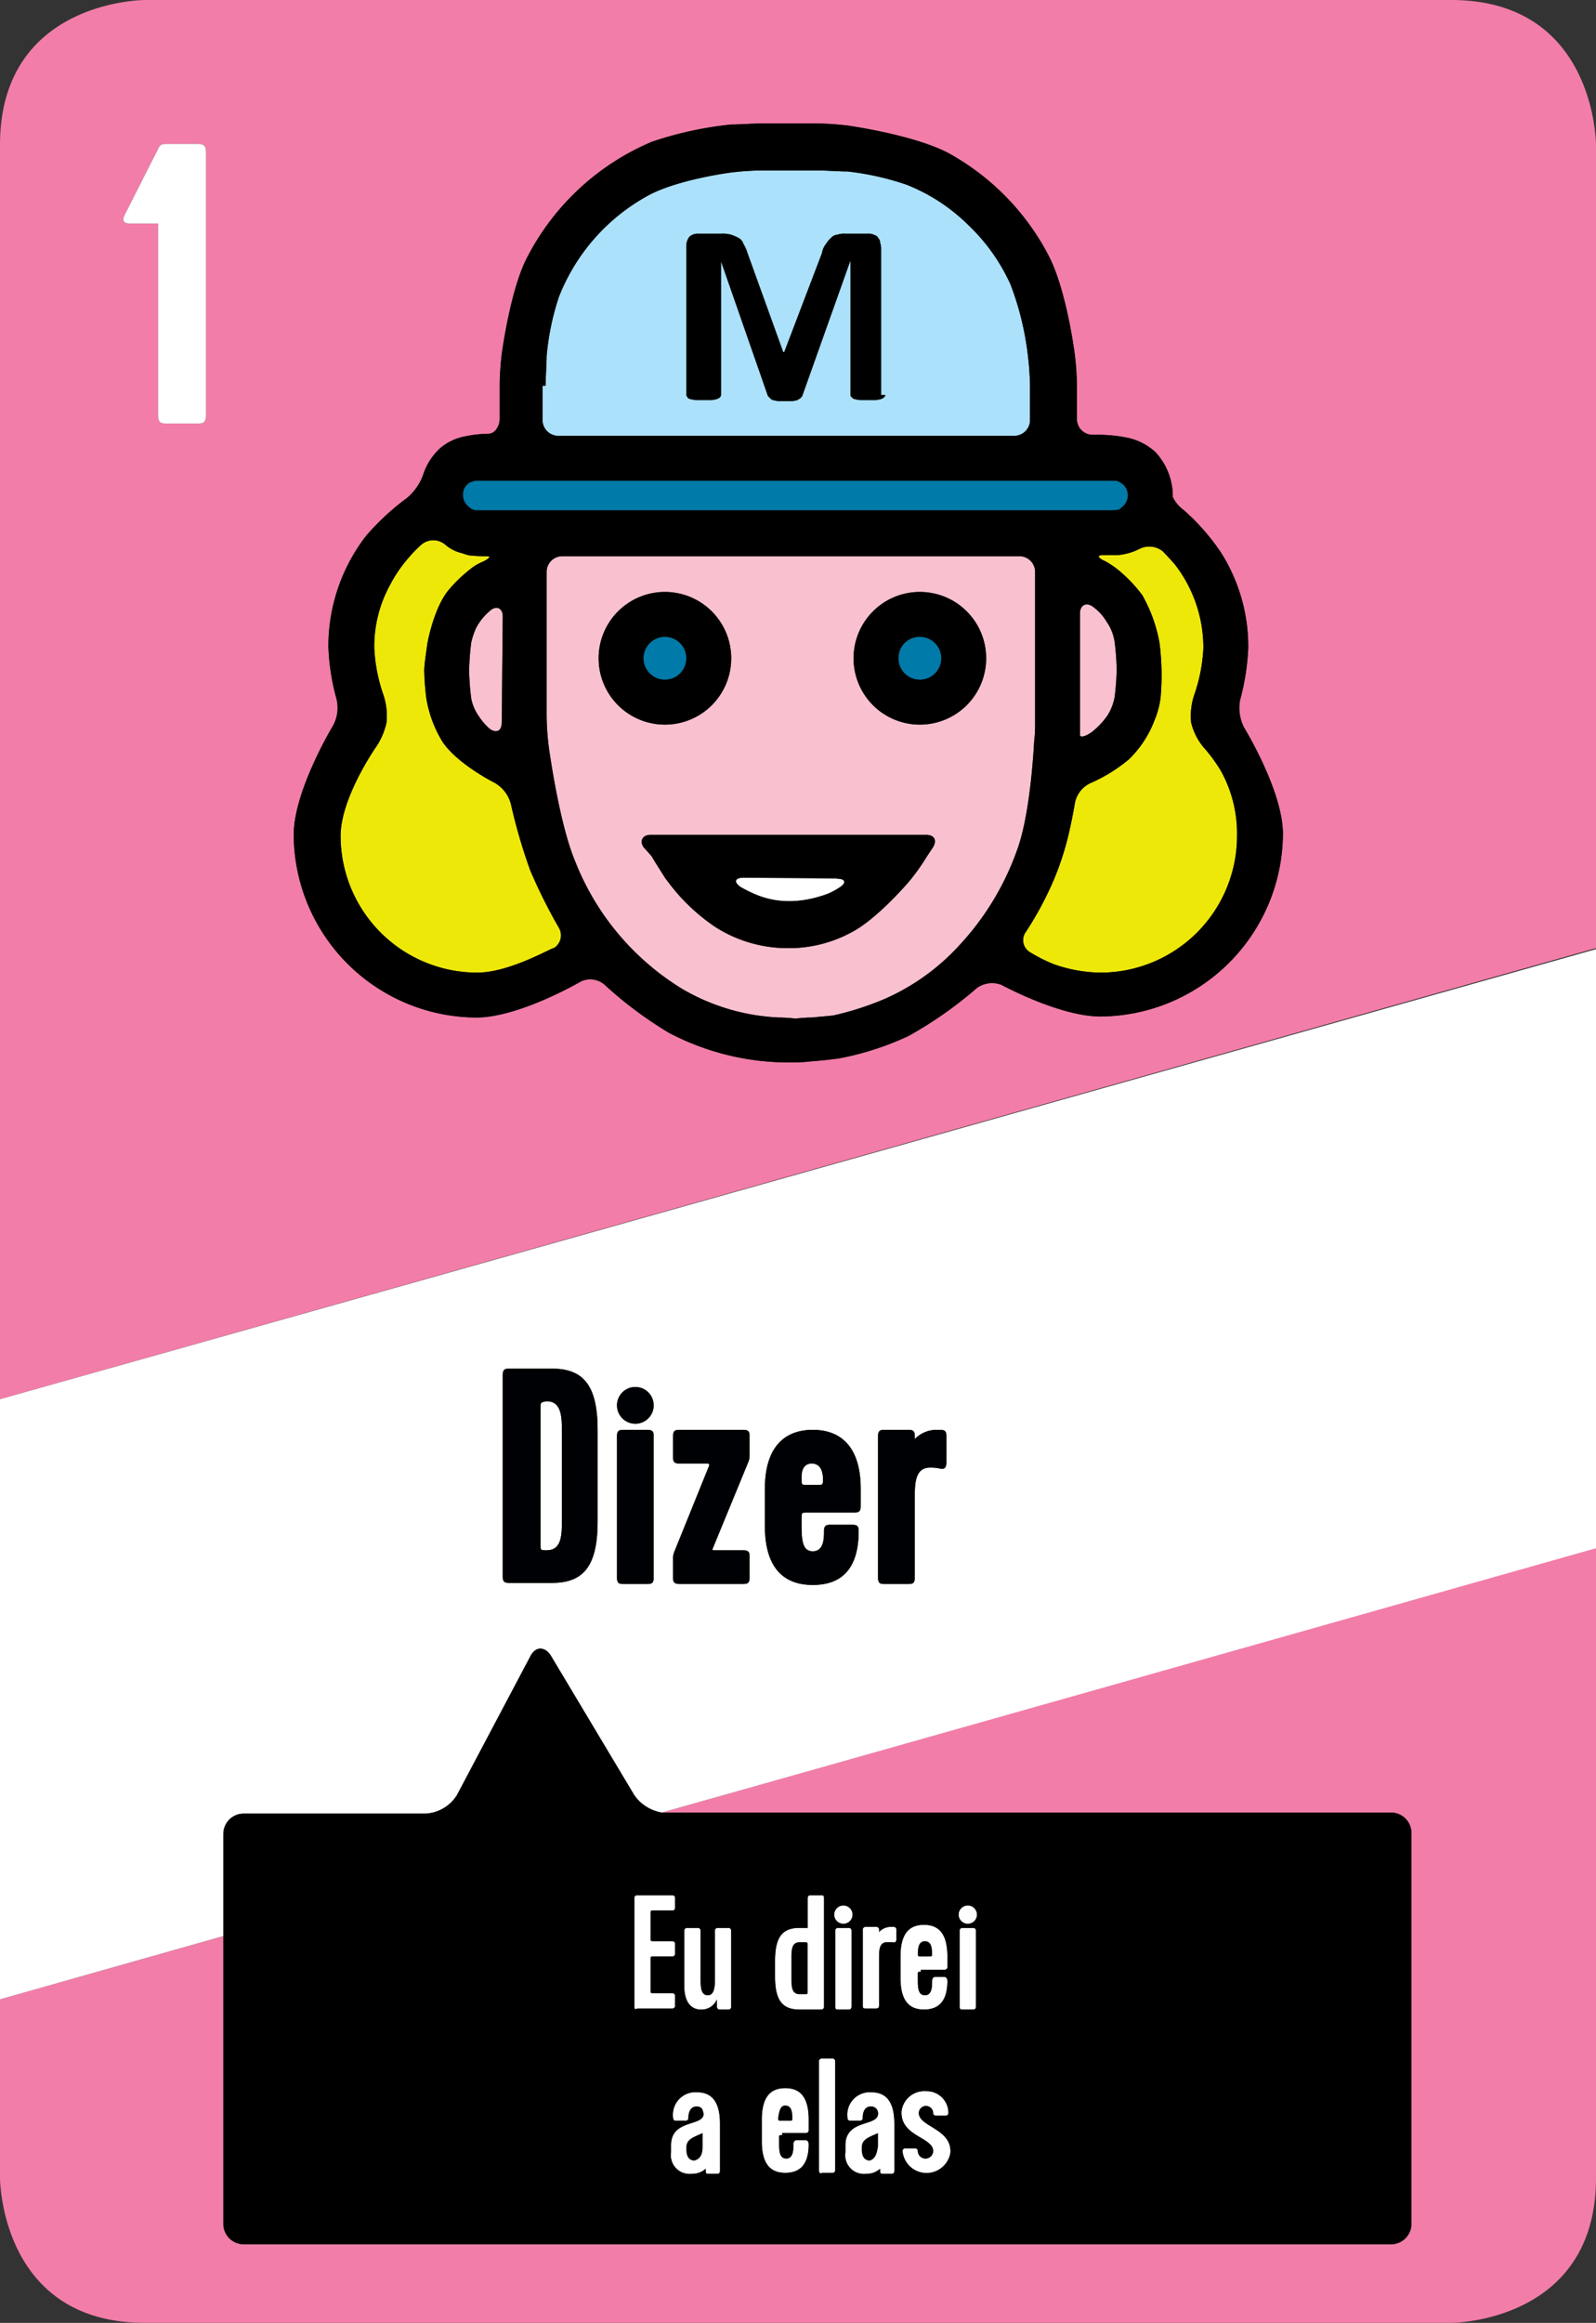 <svg xmlns="http://www.w3.org/2000/svg" viewBox="0 0 156.5 227.6"><rect x="0" y="0" width="156.5" height="227.6" fill="#333333" stroke="none"/><defs><style>.cls-1{fill:#f27da9;}.cls-2{fill:#fff;}.cls-3{fill:#000104;}.cls-4{fill:#f9c1cf;}.cls-5{fill:#007aa8;}.cls-6{fill:#abe1fa;}.cls-7{fill:#eee809;}.cls-8{fill:none;}</style></defs><title>Asset 2</title><g id="Layer_2" data-name="Layer 2"><g id="Layer_1-2" data-name="Layer 1"><path class="cls-1" d="M156.5,14.2S156.5,0,142.3,0H14.2S0,0,0,14.2V137.1L156.5,92.9ZM20.2,40.7c0,.8-.4.8-.8.8H16.3c-.4,0-.8,0-.8-.8V21.9H12.6c-.3,0-.7-.2-.4-.8l3.4-6.7c.1-.2.3-.3.7-.3h3.1c.6,0,.8.2.8.8V40.7Zm87.7,58.9c-4,0-9.7-3.1-9.7-3.1a2.57,2.57,0,0,0-2.4.3,39.46,39.46,0,0,1-6.7,4.7,28.41,28.41,0,0,1-6.8,2.2c-1.4.2-2.8.3-2.8.3a16,16,0,0,1-1.7.1h-.3a25.23,25.23,0,0,1-11.9-2.9,38.5,38.5,0,0,1-6.3-4.7,2.13,2.13,0,0,0-2.4-.3s-6,3.5-10.2,3.5A18,18,0,0,1,28.8,81.8c0-4.3,3.8-10.6,3.8-10.6a3.64,3.64,0,0,0,.4-2.7,22.29,22.29,0,0,1-.8-5.1,17.72,17.72,0,0,1,3.7-10.9,24.22,24.22,0,0,1,4-3.7,5.33,5.33,0,0,0,1.6-2.3,5.93,5.93,0,0,1,1.8-2.7,5.25,5.25,0,0,1,2.1-1,12.07,12.07,0,0,1,2.5-.3c.6,0,1.1-.7,1.1-1.5V37.6a28.25,28.25,0,0,1,.2-2.9s.8-6.1,2.4-9.3A24.45,24.45,0,0,1,63.9,13.9a35.18,35.18,0,0,1,7.8-1.7c.8,0,2.1-.1,2.9-.1h5.6a28.25,28.25,0,0,1,2.9.2s6.5.9,9.9,2.7a24.21,24.21,0,0,1,9.8,10c1.8,3.4,2.6,9.8,2.6,9.8a28.25,28.25,0,0,1,.2,2.9v3.4a1.54,1.54,0,0,0,1.5,1.5h.6a14.28,14.28,0,0,1,2.9.3,5.8,5.8,0,0,1,2.7,1.4,6.35,6.35,0,0,1,1.7,4.2v.2a3.45,3.45,0,0,0,1.1,1.3,21.48,21.48,0,0,1,3.6,4.1,17.17,17.17,0,0,1,2.7,9.4,23.54,23.54,0,0,1-.8,5.1,4.2,4.2,0,0,0,.4,2.7s3.8,6.2,3.8,10.4A18,18,0,0,1,107.9,99.6Z"/><path class="cls-1" d="M64.9,177.6h71.5a2,2,0,0,1,2,2v38.3a2,2,0,0,1-2,2H23.9a2,2,0,0,1-2-2V189.7L0,195.9v17.5s0,14.2,14.2,14.2H142.3s14.2,0,14.2-14.2V151.6Z"/><path class="cls-2" d="M79.2,145.5h.9c.6,0,.6,0,.6-.6,0-.2,0-1.5-1.1-1.5s-1,1.3-1,1.5C78.6,145.5,78.6,145.5,79.2,145.5Z"/><path class="cls-2" d="M53.6,151.9c1.5,0,1.5-1.5,1.5-3.1v-8.4c0-1.5,0-3.1-1.5-3.1-.6.1-.6.1-.6.7v13.3C53,151.9,53,151.9,53.6,151.9Z"/><path class="cls-2" d="M21.9,179.7a2,2,0,0,1,2-2H41.8a3.87,3.87,0,0,0,3-1.8L52,162.3c.5-1,1.4-1,2-.1l8.2,13.7a4.11,4.11,0,0,0,2.7,1.7l91.6-25.9V93L0,137.1v58.8l21.9-6.2Zm64.2-39c0-.5.2-.6.6-.6h2.4c.5,0,.6.2.6.6v.3a3,3,0,0,1,2.2-.9h.3c.5,0,.6.2.6.6v2.6q0,.75-.6.6a4.14,4.14,0,0,0-1-.1c-1.5,0-1.5,1.6-1.5,3.1v7.7c0,.6-.3.6-.6.6H86.7c-.3,0-.6,0-.6-.6ZM75,145.9c0-4.2,2-5.8,4.7-5.8s4.7,1.6,4.7,5.8v1.7c0,.5-.2.6-.6.6H79.2c-.6,0-.6,0-.6.6v.4c0,1.5,0,2.8,1.1,2.8s1.1-1.3,1.1-2c0-.5.2-.6.6-.6h2.2c.5,0,.6.2.6.6,0,3.4-1.4,5.3-4.5,5.3-2.7,0-4.7-1.5-4.7-5.8v-3.6Zm-9-5.2c0-.5.2-.6.6-.6h6.3c.5,0,.6.2.6.6v1.8a1.7,1.7,0,0,1-.1.7l-3.5,8.5c-.1.2,0,.2.2.2h2.8c.5,0,.6.2.6.6v2.1c0,.5-.2.6-.6.6H66.6c-.5,0-.6-.2-.6-.6v-1.8a1.7,1.7,0,0,1,.1-.7l3.4-8.4c.1-.2,0-.3-.1-.3H66.6c-.5,0-.6-.2-.6-.6Zm-3.7-4.8a1.8,1.8,0,1,1,0,3.6,1.8,1.8,0,1,1,0-3.6Zm-1.8,4.8c0-.5.2-.6.6-.6h2.4c.5,0,.6.2.6.6v13.9c0,.6-.3.6-.6.6H61.1c-.3,0-.6,0-.6-.6Zm-11.2-6c0-.5.2-.6.6-.6h4.2c3,0,4.5,1.5,4.5,6v9c0,4.5-1.5,6-4.5,6H49.9c-.5,0-.6-.2-.6-.6Z"/><path class="cls-2" d="M19.4,14.1H16.3c-.4,0-.6.1-.7.3l-3.4,6.7c-.3.6.1.8.4.8h2.9V40.7c0,.8.4.8.8.8h3.1c.4,0,.8,0,.8-.8V14.9C20.2,14.3,20,14.1,19.4,14.1Z"/><path class="cls-3" d="M49.9,155.1h4.2c3,0,4.5-1.5,4.5-6v-9c0-4.5-1.5-6-4.5-6H49.9c-.4,0-.6.1-.6.6v19.8C49.3,154.9,49.4,155.1,49.9,155.1ZM53,138c0-.6,0-.6.6-.7,1.5,0,1.5,1.6,1.5,3.1v8.4c0,1.6,0,3.1-1.5,3.1-.6,0-.6,0-.6-.6Z"/><circle class="cls-3" cx="62.3" cy="137.7" r="1.8"/><path class="cls-3" d="M61.1,155.2h2.4c.3,0,.6,0,.6-.6V140.7c0-.4-.1-.6-.6-.6H61.1c-.4,0-.6.1-.6.6v13.9C60.5,155.2,60.8,155.2,61.1,155.2Z"/><path class="cls-3" d="M66.6,143.4h2.8c.1,0,.2.1.1.3l-3.4,8.4a1.7,1.7,0,0,0-.1.7v1.8c0,.4.1.6.6.6h6.3c.4,0,.6-.1.6-.6v-2.1c0-.4-.1-.6-.6-.6H70.1c-.2,0-.3,0-.2-.2l3.5-8.5a1.7,1.7,0,0,0,.1-.7v-1.8c0-.4-.1-.6-.6-.6H66.6c-.4,0-.6.1-.6.6v2.1C66,143.2,66.1,143.4,66.6,143.4Z"/><path class="cls-3" d="M79.7,155.3c3.1,0,4.5-1.9,4.5-5.3,0-.4-.1-.6-.6-.6H81.4c-.4,0-.6.1-.6.6,0,.7,0,2-1.1,2s-1.1-1.3-1.1-2.8v-.4c0-.6,0-.6.6-.6h4.6c.4,0,.6-.1.6-.6v-1.7c0-4.2-2-5.8-4.7-5.8s-4.7,1.6-4.7,5.8v3.6C75,153.8,77,155.3,79.7,155.3Zm-.1-11.9c1.1,0,1.1,1.3,1.1,1.5,0,.6,0,.6-.6.6h-.9c-.6,0-.6,0-.6-.6C78.6,144.7,78.5,143.4,79.6,143.4Z"/><path class="cls-3" d="M86.7,155.2h2.4c.3,0,.6,0,.6-.6v-7.7c0-1.5,0-3.1,1.5-3.1a4.14,4.14,0,0,1,1,.1q.6.15.6-.6v-2.6c0-.4-.1-.6-.6-.6h-.3a3,3,0,0,0-2.2.9v-.3c0-.4-.1-.6-.6-.6H86.7c-.4,0-.6.1-.6.6v13.9C86.1,155.2,86.4,155.2,86.7,155.2Z"/><path class="cls-4" d="M46.2,68.4a4.37,4.37,0,0,0,.7,1.7A6.12,6.12,0,0,0,48,71.4c.7.5,1.2.2,1.2-.6l.1-10.4c0-.8-.6-1.1-1.2-.6a5.71,5.71,0,0,0-1.4,1.7,6.91,6.91,0,0,0-.5,1.5,26.45,26.45,0,0,0-.2,2.7A26.45,26.45,0,0,0,46.2,68.4Z"/><path class="cls-5" d="M46.7,50H109a2.81,2.81,0,0,0,.8-.1l.2-.2a1.44,1.44,0,0,0-.3-2.5l-.2-.1H46.6l-.3.1a.76.76,0,0,0-.4.2,1.29,1.29,0,0,0-.5,1.1,1.43,1.43,0,0,0,.5,1.1A1.23,1.23,0,0,0,46.7,50Z"/><path class="cls-6" d="M54.7,42.7H99.5a1.54,1.54,0,0,0,1.5-1.5V37.8a28.25,28.25,0,0,0-.2-2.9,28.75,28.75,0,0,0-1.7-7A18.49,18.49,0,0,0,95,22.1a18,18,0,0,0-6.1-4,27.16,27.16,0,0,0-5.8-1.3c-.8,0-2.1-.1-2.9-.1H74.6a28.25,28.25,0,0,0-2.9.2s-5.5.7-8.4,2.4a19.37,19.37,0,0,0-8.5,9.8,25.57,25.57,0,0,0-1.2,5.8c0,.8-.1,2.1-.1,2.9h-.3v3.4A1.54,1.54,0,0,0,54.7,42.7ZM67.3,24.2a1.49,1.49,0,0,1,.3-1,1.22,1.22,0,0,1,.9-.3h2.2a3.08,3.08,0,0,1,1,.1,4.88,4.88,0,0,1,.7.3,1,1,0,0,1,.5.6,3.92,3.92,0,0,1,.4.9l3.5,9.7h.1l3.7-9.7a1.88,1.88,0,0,1,.4-.9,2.65,2.65,0,0,1,.5-.6.86.86,0,0,1,.6-.3,2,2,0,0,1,.8-.1h2.2a1.27,1.27,0,0,1,.6.1c.2.1.3.1.4.3a.76.76,0,0,1,.2.4c0,.1.1.4.1.6V38.7h.4c0,.1,0,.2-.1.2s-.1.1-.3.2a4.33,4.33,0,0,1-.5.1H84.3a4.33,4.33,0,0,1-.5-.1c-.1,0-.2-.1-.3-.2s-.1-.1-.1-.2V25.5L78.7,38.7c0,.1-.1.2-.2.3s-.2.1-.3.2a4.33,4.33,0,0,1-.5.1H76.3a4.33,4.33,0,0,1-.5-.1c-.1,0-.2-.1-.3-.2l-.2-.2L70.7,25.6V38.7c0,.1,0,.2-.1.2s-.1.1-.3.2a4.33,4.33,0,0,1-.5.1H68.2a4.33,4.33,0,0,1-.5-.1c-.1,0-.2-.1-.3-.2s-.1-.1-.1-.2V24.2Z"/><path class="cls-7" d="M52,85.3a54,54,0,0,1-1.9-6.5,3.36,3.36,0,0,0-1.6-2.1s-3.6-1.8-5.1-4a11.89,11.89,0,0,1-1.6-4.3,26.45,26.45,0,0,1-.2-2.7c0-.6.2-1.8.3-2.6,0,0,.6-3.5,2.1-5.3a14.46,14.46,0,0,1,2.2-2.1,4.62,4.62,0,0,1,1-.6c.7-.3,1-.6.6-.6a14.16,14.16,0,0,1-1.9-.1l-.6-.2a3.79,3.79,0,0,1-1.6-.8,1.81,1.81,0,0,0-2.3-.1,10.61,10.61,0,0,0-1.2,1.2,13.67,13.67,0,0,0-2,2.9,12.53,12.53,0,0,0-1.5,6.1,16.28,16.28,0,0,0,.9,4.6,6.43,6.43,0,0,1,.3,2.7,6.85,6.85,0,0,1-1.1,2.5s-3.4,4.9-3.4,8.6A13.4,13.4,0,0,0,46.8,95.3c3.2,0,7.4-2.5,7.5-2.4a1.46,1.46,0,0,0,.5-2A52.45,52.45,0,0,1,52,85.3Z"/><path class="cls-4" d="M99.8,83.1c1.3-3.7,1.6-10.4,1.6-10.4a13.58,13.58,0,0,0,.1-1.5V56a1.54,1.54,0,0,0-1.5-1.5H55.1A1.54,1.54,0,0,0,53.6,56V70.2a28.25,28.25,0,0,0,.2,2.9s1,7.5,2.6,11.3A25.66,25.66,0,0,0,66.9,96.9a20.56,20.56,0,0,0,9.5,2.8c.8,0,1.5.1,1.6.1s.8-.1,1.6-.1l2.1-.2a29.11,29.11,0,0,0,5-1.6A21.75,21.75,0,0,0,94,92.7,26.87,26.87,0,0,0,99.8,83.1ZM90.2,58a6.5,6.5,0,1,1-6.5,6.5A6.49,6.49,0,0,1,90.2,58ZM58.7,64.5A6.5,6.5,0,1,1,65.2,71,6.49,6.49,0,0,1,58.7,64.5ZM91.5,83l-.6.9a20.71,20.71,0,0,1-1.7,2.4s-3.2,3.8-5.8,5.1a12.81,12.81,0,0,1-6.1,1.5,13.15,13.15,0,0,1-7.2-2.1,19.05,19.05,0,0,1-4.6-4.4l-.3-.4c-.3-.5-.9-1.4-1.3-2.1l-.8-.9c-.4-.6-.1-1.2.7-1.2h27C91.6,81.8,91.9,82.3,91.5,83Z"/><path class="cls-4" d="M107.1,71.7a7.72,7.72,0,0,0,1.5-1.6,5.12,5.12,0,0,0,.7-1.8,26.45,26.45,0,0,0,.2-2.7,26.45,26.45,0,0,0-.2-2.7,4.68,4.68,0,0,0-.8-2,4.82,4.82,0,0,0-1.4-1.5c-.6-.4-1.2-.1-1.2.7V72C105.9,72.3,106.4,72.2,107.1,71.7Z"/><path class="cls-7" d="M119.7,75.5a15.79,15.79,0,0,0-1.7-2.3,6,6,0,0,1-1.2-2.4,6.43,6.43,0,0,1,.3-2.7,16.28,16.28,0,0,0,.9-4.6,13.33,13.33,0,0,0-2.8-8.2c-.7-.8-1.2-1.3-1.2-1.3a2.13,2.13,0,0,0-2.3-.2,5.87,5.87,0,0,1-2.2.6h-1.4c-.6,0-.4.3.3.6a9.15,9.15,0,0,1,1.2.8,14.21,14.21,0,0,1,2.4,2.5,14.65,14.65,0,0,1,1.7,4.7,26.45,26.45,0,0,1,.2,2.7,25.28,25.28,0,0,1-.1,2.7,8.58,8.58,0,0,1-.6,2.2,10.48,10.48,0,0,1-2.5,3.8,15.61,15.61,0,0,1-3.7,2.3,2.71,2.71,0,0,0-1.6,2s-.3,1.8-.7,3.4a27.76,27.76,0,0,1-2.1,5.7,32,32,0,0,1-2,3.5,1.37,1.37,0,0,0,.4,2,15.24,15.24,0,0,0,2.4,1.2,14.23,14.23,0,0,0,4.5.8,13.4,13.4,0,0,0,13.4-13.4A12.68,12.68,0,0,0,119.7,75.5Z"/><path class="cls-2" d="M82.1,86.1h0L72.9,86c-.8,0-1,.4-.3.9a14.22,14.22,0,0,0,1.4.7,8.42,8.42,0,0,0,3.5.7,10.47,10.47,0,0,0,3-.5,6.24,6.24,0,0,0,1.9-.9C83,86.5,82.9,86.1,82.1,86.1Z"/><path class="cls-5" d="M67.3,64.5a2.1,2.1,0,1,0-4.2,0,2.1,2.1,0,1,0,4.2,0Z"/><path class="cls-5" d="M90.2,66.6a2.1,2.1,0,1,0-2.1-2.1A2.05,2.05,0,0,0,90.2,66.6Z"/><path d="M121.6,68.6a23.54,23.54,0,0,0,.8-5.1,17.17,17.17,0,0,0-2.7-9.4,21.48,21.48,0,0,0-3.6-4.1,3.45,3.45,0,0,1-1.1-1.3v-.2a6.35,6.35,0,0,0-1.7-4.2,5.8,5.8,0,0,0-2.7-1.4,14.28,14.28,0,0,0-2.9-.3h-.6a1.54,1.54,0,0,1-1.5-1.5V37.7a28.25,28.25,0,0,0-.2-2.9s-.8-6.4-2.6-9.8A24.21,24.21,0,0,0,93,15c-3.4-1.8-9.9-2.7-9.9-2.7a28.25,28.25,0,0,0-2.9-.2H74.6c-.8,0-2.1.1-2.9.1a35.18,35.18,0,0,0-7.8,1.7A24.45,24.45,0,0,0,51.6,25.4c-1.6,3.2-2.4,9.3-2.4,9.3a28.25,28.25,0,0,0-.2,2.9V41c0,.8-.5,1.5-1.1,1.5a12.07,12.07,0,0,0-2.5.3,5.25,5.25,0,0,0-2.1,1,5.93,5.93,0,0,0-1.8,2.7,5.33,5.33,0,0,1-1.6,2.3,24.22,24.22,0,0,0-4,3.7,17.72,17.72,0,0,0-3.7,10.9,22.29,22.29,0,0,0,.8,5.1,3.64,3.64,0,0,1-.4,2.7s-3.8,6.3-3.8,10.6A18,18,0,0,0,46.7,99.7c4.2,0,10.2-3.5,10.2-3.5a2.13,2.13,0,0,1,2.4.3,38.5,38.5,0,0,0,6.3,4.7,25.23,25.23,0,0,0,11.9,2.9h.3a16,16,0,0,0,1.7-.1s1.4-.1,2.8-.3a28.41,28.41,0,0,0,6.8-2.2,39.46,39.46,0,0,0,6.7-4.7,2.57,2.57,0,0,1,2.4-.3s5.7,3.1,9.7,3.1a18,18,0,0,0,17.9-17.9c0-4.2-3.8-10.4-3.8-10.4A4.2,4.2,0,0,1,121.6,68.6ZM107.9,95.3a14.23,14.23,0,0,1-4.5-.8,15.24,15.24,0,0,1-2.4-1.2,1.37,1.37,0,0,1-.4-2,32,32,0,0,0,2-3.5,27.76,27.76,0,0,0,2.1-5.7c.4-1.6.7-3.4.7-3.4a2.71,2.71,0,0,1,1.6-2,15.61,15.61,0,0,0,3.7-2.3,10.48,10.48,0,0,0,2.5-3.8,8.58,8.58,0,0,0,.6-2.2,25.28,25.28,0,0,0,.1-2.7,26.45,26.45,0,0,0-.2-2.7,14.65,14.65,0,0,0-1.7-4.7,14.21,14.21,0,0,0-2.4-2.5,9.15,9.15,0,0,0-1.2-.8c-.7-.3-.9-.6-.3-.6h1.4a5.87,5.87,0,0,0,2.2-.6,2.13,2.13,0,0,1,2.3.2s.5.5,1.2,1.3a13.33,13.33,0,0,1,2.8,8.2,16.28,16.28,0,0,1-.9,4.6,6.43,6.43,0,0,0-.3,2.7,6,6,0,0,0,1.2,2.4,15.79,15.79,0,0,1,1.7,2.3,12.68,12.68,0,0,1,1.6,6.4A13.4,13.4,0,0,1,107.9,95.3ZM81.7,99.5l-2.1.2c-.8,0-1.5.1-1.6.1s-.8-.1-1.6-.1a20.56,20.56,0,0,1-9.5-2.8A25.66,25.66,0,0,1,56.4,84.4c-1.6-3.8-2.6-11.3-2.6-11.3a28.25,28.25,0,0,1-.2-2.9V56a1.54,1.54,0,0,1,1.5-1.5H100a1.54,1.54,0,0,1,1.5,1.5V71.2a13.58,13.58,0,0,1-.1,1.5s-.3,6.7-1.6,10.4A26.87,26.87,0,0,1,94,92.7a21.75,21.75,0,0,1-7.3,5.2A29.11,29.11,0,0,1,81.7,99.5ZM54.3,92.9c-.1-.1-4.3,2.4-7.5,2.4A13.4,13.4,0,0,1,33.4,81.9c0-3.7,3.4-8.6,3.4-8.6a6.85,6.85,0,0,0,1.1-2.5,6.43,6.43,0,0,0-.3-2.7,16.28,16.28,0,0,1-.9-4.6,12.53,12.53,0,0,1,1.5-6.1,13.67,13.67,0,0,1,2-2.9,10.61,10.61,0,0,1,1.2-1.2,1.81,1.81,0,0,1,2.3.1,3.79,3.79,0,0,0,1.6.8l.6.2a14.16,14.16,0,0,0,1.9.1c.4,0,.1.3-.6.6a4.62,4.62,0,0,0-1,.6A14.46,14.46,0,0,0,44,57.8c-1.5,1.8-2.1,5.3-2.1,5.3-.1.8-.3,2-.3,2.6a26.45,26.45,0,0,0,.2,2.7,11.89,11.89,0,0,0,1.6,4.3c1.5,2.2,5.1,4,5.1,4a3.36,3.36,0,0,1,1.6,2.1A54,54,0,0,0,52,85.3a52.45,52.45,0,0,0,2.8,5.6A1.46,1.46,0,0,1,54.3,92.9ZM45.9,47.4a.76.76,0,0,1,.4-.2l.3-.1h62.9l.2.1a1.44,1.44,0,0,1,.3,2.5l-.2.2a2.81,2.81,0,0,1-.8.1H46.7a1.23,1.23,0,0,1-.8-.4,1.43,1.43,0,0,1-.5-1.1A1.29,1.29,0,0,1,45.9,47.4Zm7.3-9.6h.3c0-.8.1-2.1.1-2.9a25.57,25.57,0,0,1,1.2-5.8,19.37,19.37,0,0,1,8.5-9.8c2.9-1.7,8.4-2.4,8.4-2.4a28.25,28.25,0,0,1,2.9-.2h5.6c.8,0,2.1.1,2.9.1a27.16,27.16,0,0,1,5.8,1.3,18,18,0,0,1,6.1,4,18.49,18.49,0,0,1,4.1,5.8,28.75,28.75,0,0,1,1.7,7,28.25,28.25,0,0,1,.2,2.9v3.4a1.54,1.54,0,0,1-1.5,1.5H54.7a1.54,1.54,0,0,1-1.5-1.5Zm52.7,22.3c0-.8.6-1.1,1.2-.7a4.82,4.82,0,0,1,1.4,1.5,4.68,4.68,0,0,1,.8,2,26.45,26.45,0,0,1,.2,2.7,26.45,26.45,0,0,1-.2,2.7,5.12,5.12,0,0,1-.7,1.8,7.72,7.72,0,0,1-1.5,1.6c-.7.5-1.2.6-1.2.3V60.1ZM46.7,61.5a5.71,5.71,0,0,1,1.4-1.7c.6-.5,1.2-.2,1.2.6l-.1,10.4c0,.8-.5,1.1-1.2.6a6.12,6.12,0,0,1-1.1-1.3,4.37,4.37,0,0,1-.7-1.7,26.45,26.45,0,0,1-.2-2.7,26.45,26.45,0,0,1,.2-2.7A6.91,6.91,0,0,1,46.7,61.5Z"/><path d="M90.8,81.8h-27c-.8,0-1.1.6-.7,1.2l.8.9c.4.7,1,1.6,1.3,2.1l.3.4a19.05,19.05,0,0,0,4.6,4.4,13.15,13.15,0,0,0,7.2,2.1,12.81,12.81,0,0,0,6.1-1.5c2.6-1.3,5.8-5.1,5.8-5.1a20.71,20.71,0,0,0,1.7-2.4l.6-.9C91.9,82.3,91.6,81.8,90.8,81.8Zm-8.4,5.1a6.24,6.24,0,0,1-1.9.9,10.47,10.47,0,0,1-3,.5,8.42,8.42,0,0,1-3.5-.7,14.22,14.22,0,0,1-1.4-.7c-.7-.5-.5-.9.3-.9h9.2v.1C82.9,86.1,83,86.5,82.4,86.9Z"/><path d="M71.7,64.5A6.5,6.5,0,1,0,65.2,71,6.49,6.49,0,0,0,71.7,64.5Zm-8.6,0a2.1,2.1,0,1,1,4.2,0,2.1,2.1,0,1,1-4.2,0Z"/><path d="M90.2,71a6.5,6.5,0,1,0-6.5-6.5A6.49,6.49,0,0,0,90.2,71Zm0-8.6a2.1,2.1,0,1,1-2.1,2.1A2.05,2.05,0,0,1,90.2,62.4Z"/><path d="M67.7,39.1a4.33,4.33,0,0,0,.5.1h1.6a4.33,4.33,0,0,0,.5-.1c.2-.1.3-.1.3-.2s.1-.1.1-.2V25.6l4.6,13.2.2.2c.1.1.2.2.3.2a4.33,4.33,0,0,0,.5.1h1.4a4.33,4.33,0,0,0,.5-.1c.1-.1.2-.1.3-.2s.2-.2.2-.3l4.7-13.2V38.7c0,.1,0,.1.1.2s.2.2.3.2a4.33,4.33,0,0,0,.5.1h1.6a4.33,4.33,0,0,0,.5-.1c.2-.1.3-.1.3-.2s.1-.1.1-.2h-.4V24.3c0-.2-.1-.5-.1-.6a.76.76,0,0,0-.2-.4c-.1-.2-.2-.2-.4-.3a1.27,1.27,0,0,0-.6-.1H82.9a2,2,0,0,0-.8.1.86.86,0,0,0-.6.3,2.65,2.65,0,0,0-.5.6,1.88,1.88,0,0,0-.4.9l-3.7,9.7h-.1l-3.5-9.7a3.92,3.92,0,0,0-.4-.9,1,1,0,0,0-.5-.6,4.88,4.88,0,0,0-.7-.3,3.08,3.08,0,0,0-1-.1H68.5a1.22,1.22,0,0,0-.9.3,1.49,1.49,0,0,0-.3,1V38.7c0,.1.1.1.1.2S67.6,39.1,67.7,39.1Z"/><path d="M67.3,210.4v.2c0,.2,0,1.1.8,1.1.7-.2.8-.8.8-1.4V209C68,209.4,67.3,209.6,67.3,210.4Z"/><path d="M76.6,207.8h.8c.3,0,.3,0,.3-.3,0-.6-.1-1.2-.7-1.2s-.6.6-.7,1.2C76.3,207.8,76.3,207.8,76.6,207.8Z"/><path d="M90.3,191.7h.8c.3,0,.3,0,.3-.3,0-.6-.1-1.2-.7-1.2s-.7.6-.7,1.2C90,191.7,90,191.7,90.3,191.7Z"/><path d="M84.5,210.4v.2c0,.2,0,1.1.8,1.1.6-.2.7-.8.8-1.4V209C85.2,209.4,84.5,209.6,84.5,210.4Z"/><path d="M78.4,195.4h.5c.3,0,.3,0,.3-.3v-4.6c0-.2-.1-.2-.3-.2h-.5c-.8,0-.8.8-.8,1.6v1.9C77.6,194.6,77.6,195.4,78.4,195.4Z"/><path class="cls-2" d="M62.5,196.8h3.4a.27.27,0,0,0,.3-.3v-.9a.27.27,0,0,0-.3-.3H64.1c-.3,0-.3,0-.3-.3v-3c0-.3,0-.3.3-.3h1.8a.27.27,0,0,0,.3-.3v-.9a.27.27,0,0,0-.3-.3H64.1c-.3,0-.3,0-.3-.3v-2.4c0-.3,0-.3.3-.3h1.8a.27.27,0,0,0,.3-.3V186a.27.27,0,0,0-.3-.3H62.5a.27.27,0,0,0-.3.3v10.6C62.2,196.9,62.3,196.9,62.5,196.8Z"/><path class="cls-2" d="M68.7,196.9a1.62,1.62,0,0,0,1.6-1v.7a.27.27,0,0,0,.3.3h.8a.27.27,0,0,0,.3-.3v-7.4a.27.27,0,0,0-.3-.3h-1a.27.27,0,0,0-.3.3v4.7c0,.6,0,1.6-.7,1.6s-.7-.9-.7-1.6v-4.7a.27.27,0,0,0-.3-.3h-1a.27.27,0,0,0-.3.3v5.4C67.1,196.9,68.5,196.9,68.7,196.9Z"/><path class="cls-2" d="M78.4,196.9h2.1a.27.27,0,0,0,.3-.3V186c0-.3-.1-.3-.3-.3h-1c-.1,0-.3,0-.3.3v2.9h-.8c-1.6,0-2.4.8-2.4,3.2v1.6C76,196.1,76.8,196.9,78.4,196.9Zm-.8-5c0-.8,0-1.6.8-1.6h.5c.2,0,.3,0,.3.2v4.6c0,.3,0,.3-.3.3h-.5c-.8,0-.8-.8-.8-1.6Z"/><path class="cls-2" d="M82.7,188.5a.9.9,0,1,0-.9-.9A.9.9,0,0,0,82.7,188.5Z"/><path class="cls-2" d="M83.5,196.6v-7.4a.27.27,0,0,0-.3-.3h-1a.27.27,0,0,0-.3.3v7.4c0,.3.1.3.3.3h1C83.3,196.9,83.5,196.9,83.5,196.6Z"/><path class="cls-2" d="M84.9,196.8h1c.1,0,.3,0,.3-.3v-4.6c0-.8,0-1.6.8-1.6h.6c.2.1.3-.1.3-.3v-.9a.27.27,0,0,0-.3-.3h-.2a1.58,1.58,0,0,0-1.2.5v-.2a.27.27,0,0,0-.3-.3h-1a.27.27,0,0,0-.3.3v7.4C84.6,196.8,84.7,196.8,84.9,196.8Z"/><path class="cls-2" d="M90.6,196.9c1.6,0,2.3-1,2.3-2.8,0-.2-.1-.4-.3-.4h-.9c-.2,0-.3.2-.3.4,0,.5,0,1.4-.7,1.4s-.7-.8-.7-1.6v-.4c0-.3,0-.3.3-.3V193h2.3a.27.27,0,0,0,.3-.3v-1c0-2.3-.9-3.1-2.3-3.1s-2.3.8-2.3,3.1v2.1C88.3,196.1,89.2,196.9,90.6,196.9Zm.1-6.7c.6,0,.7.6.7,1.2,0,.3,0,.3-.3.3h-.8c-.3,0-.3,0-.3-.3C90,190.8,90.1,190.2,90.7,190.2Z"/><path class="cls-2" d="M94.9,188.5a.9.9,0,1,0-.9-.9A.9.9,0,0,0,94.9,188.5Z"/><path class="cls-2" d="M95.4,188.9h-1a.27.27,0,0,0-.3.3v7.4c0,.3.1.3.3.3h1c.1,0,.3,0,.3-.3v-7.4A.27.27,0,0,0,95.4,188.9Z"/><path class="cls-2" d="M66.3,207.8h.9a.27.27,0,0,0,.3-.3c0-.4.1-1.1.8-1.1s.6.5.7.7c0,1.3-3.2.5-3.2,3.1v.7a1.83,1.83,0,0,0,2,2.1,2,2,0,0,0,1.4-.5v.2c0,.3.1.3.3.3h.8c.1,0,.3,0,.3-.3v-4.6c0-2.3-.9-3.1-2.3-3.1a2.21,2.21,0,0,0-2.3,2.5A.27.27,0,0,0,66.3,207.8Zm2.6,2.5c0,.6-.1,1.2-.8,1.4-.8,0-.8-.9-.8-1.1v-.2c0-.8.7-1,1.6-1.4v1.3Z"/><path class="cls-2" d="M77,212.9c1.6,0,2.3-1,2.3-2.8,0-.2-.1-.4-.3-.4h-.9c-.2,0-.3.2-.3.4,0,.5,0,1.4-.7,1.4s-.7-.8-.7-1.6v-.4c0-.3,0-.3.3-.3V209H79a.27.27,0,0,0,.3-.3v-1c0-2.3-.9-3.1-2.3-3.1s-2.3.8-2.3,3.1v2.1C74.7,212.1,75.6,212.9,77,212.9Zm0-6.6c.6,0,.7.6.7,1.2,0,.3,0,.3-.3.3h-.8c-.3,0-.3,0-.3-.3C76.4,206.9,76.5,206.3,77,206.3Z"/><path class="cls-2" d="M80.3,202v10.6c0,.4.2.4.3.3h1c.1,0,.3,0,.3-.3V202a.27.27,0,0,0-.3-.3h-1A.27.27,0,0,0,80.3,202Z"/><path class="cls-2" d="M83.4,207.8h.9a.27.27,0,0,0,.3-.3c0-.4.1-1.1.8-1.1a.67.67,0,0,1,.7.7c0,1.3-3.2.5-3.2,3.1v.7a1.83,1.83,0,0,0,2,2.1,2,2,0,0,0,1.4-.5v.2c0,.3.1.3.3.3h.8c.1,0,.3,0,.3-.3v-4.6c0-2.3-.9-3.1-2.3-3.1a2.21,2.21,0,0,0-2.3,2.5A.27.27,0,0,0,83.4,207.8Zm2.7,2.5c-.1.6-.2,1.2-.8,1.4-.8,0-.8-.9-.8-1.1v-.2c0-.8.7-1,1.6-1.4v1.3Z"/><path class="cls-2" d="M91.5,207a.27.27,0,0,0,.3.3h.9a.27.27,0,0,0,.3-.3,2.13,2.13,0,0,0-2.2-2.1,2.24,2.24,0,0,0-2.4,2c-.1,2.4,3,2.5,3.1,3.8a.75.75,0,1,1-1.5.1.27.27,0,0,0-.3-.3h-.9a.27.27,0,0,0-.3.3,2.37,2.37,0,0,0,4.7.1c.1-2.3-3-2.5-3.1-3.8A.7.7,0,1,1,91.5,207Z"/><path class="cls-8" d="M83.5,196.6v-7.4a.27.27,0,0,0-.3-.3h-1a.27.27,0,0,0-.3.3v7.4c0,.3.1.3.3.3h1C83.3,196.9,83.5,196.9,83.5,196.6Z"/><path class="cls-8" d="M83.1,207.5a.27.27,0,0,0,.3.3h.9a.27.27,0,0,0,.3-.3c0-.4.1-1.1.8-1.1a.67.67,0,0,1,.7.7c0,1.3-3.2.5-3.2,3.1v.7a1.83,1.83,0,0,0,2,2.1,2,2,0,0,0,1.4-.5v.2c0,.3.1.3.3.3h.8c.1,0,.3,0,.3-.3v-4.6c0-2.3-.9-3.1-2.3-3.1A2.21,2.21,0,0,0,83.1,207.5Z"/><path class="cls-8" d="M85.9,188.8h-1a.27.27,0,0,0-.3.3v7.4c0,.3.1.3.3.3h1c.1,0,.3,0,.3-.3v-4.6c0-.8,0-1.6.8-1.6h.6c.2.1.3-.1.3-.3v-.9a.27.27,0,0,0-.3-.3h-.2a1.58,1.58,0,0,0-1.2.5v-.2A.27.27,0,0,0,85.9,188.8Z"/><path class="cls-8" d="M82.7,186.7a.9.9,0,1,0,.9.9A.9.9,0,0,0,82.7,186.7Z"/><path class="cls-8" d="M62.5,196.8h3.4a.27.27,0,0,0,.3-.3v-.9a.27.27,0,0,0-.3-.3H64.1c-.3,0-.3,0-.3-.3v-3c0-.3,0-.3.3-.3h1.8a.27.27,0,0,0,.3-.3v-.9a.27.27,0,0,0-.3-.3H64.1c-.3,0-.3,0-.3-.3v-2.4c0-.3,0-.3.3-.3h1.8a.27.27,0,0,0,.3-.3V186a.27.27,0,0,0-.3-.3H62.5a.27.27,0,0,0-.3.3v10.6C62.2,196.9,62.3,196.9,62.5,196.8Z"/><path class="cls-8" d="M80.6,201.7a.27.27,0,0,0-.3.3v10.6c0,.4.2.4.3.3h1c.1,0,.3,0,.3-.3V202a.27.27,0,0,0-.3-.3Z"/><path class="cls-8" d="M66,207.5a.27.27,0,0,0,.3.3h.9a.27.27,0,0,0,.3-.3c0-.4.1-1.1.8-1.1s.6.5.7.7c0,1.3-3.2.5-3.2,3.1v.7a1.83,1.83,0,0,0,2,2.1,2,2,0,0,0,1.4-.5v.2c0,.3.1.3.3.3h.8c.1,0,.3,0,.3-.3v-4.6c0-2.3-.9-3.1-2.3-3.1A2.21,2.21,0,0,0,66,207.5Z"/><path class="cls-8" d="M67.4,188.9a.27.27,0,0,0-.3.3v5.4c0,2.3,1.4,2.3,1.6,2.3a1.62,1.62,0,0,0,1.6-1v.7a.27.27,0,0,0,.3.3h.8a.27.27,0,0,0,.3-.3v-7.4a.27.27,0,0,0-.3-.3h-1a.27.27,0,0,0-.3.3v4.7c0,.6,0,1.6-.7,1.6s-.7-.9-.7-1.6v-4.7a.27.27,0,0,0-.3-.3h-1Z"/><path class="cls-8" d="M80.5,185.7h-1c-.1,0-.3,0-.3.3v2.9h-.8c-1.6,0-2.4.8-2.4,3.2v1.6c0,2.4.8,3.2,2.4,3.2h2.1a.27.27,0,0,0,.3-.3V186C80.8,185.7,80.7,185.7,80.5,185.7Z"/><path class="cls-8" d="M94.9,186.7a.9.9,0,1,0,.9.9A.9.9,0,0,0,94.9,186.7Z"/><path class="cls-8" d="M95.4,196.9c.1,0,.3,0,.3-.3v-7.4a.27.27,0,0,0-.3-.3h-1a.27.27,0,0,0-.3.3v7.4c0,.3.1.3.3.3Z"/><path class="cls-8" d="M91.5,207a.27.27,0,0,0,.3.3h.9a.27.27,0,0,0,.3-.3,2.13,2.13,0,0,0-2.2-2.1,2.24,2.24,0,0,0-2.4,2c-.1,2.4,3,2.5,3.1,3.8a.75.75,0,1,1-1.5.1.27.27,0,0,0-.3-.3h-.9a.27.27,0,0,0-.3.3,2.37,2.37,0,0,0,4.7.1c.1-2.3-3-2.5-3.1-3.8A.7.7,0,1,1,91.5,207Z"/><path class="cls-8" d="M74.7,207.7v2.1c0,2.3.9,3.1,2.3,3.1,1.6,0,2.3-1,2.3-2.8,0-.2-.1-.4-.3-.4h-.9c-.2,0-.3.2-.3.4,0,.5,0,1.4-.7,1.4s-.7-.8-.7-1.6v-.4c0-.3,0-.3.3-.3V209H79a.27.27,0,0,0,.3-.3v-1c0-2.3-.9-3.1-2.3-3.1S74.7,205.4,74.7,207.7Z"/><path class="cls-8" d="M90.6,188.6c-1.4,0-2.3.8-2.3,3.1v2.1c0,2.3.9,3.1,2.3,3.1,1.6,0,2.3-1,2.3-2.8,0-.2-.1-.4-.3-.4h-.9c-.2,0-.3.2-.3.4,0,.5,0,1.4-.7,1.4s-.7-.8-.7-1.6v-.4c0-.3,0-.3.3-.3V193h2.3a.27.27,0,0,0,.3-.3v-1C92.9,189.4,92,188.6,90.6,188.6Z"/><path d="M136.4,177.6H64.9a4.11,4.11,0,0,1-2.7-1.7L54,162.2c-.6-.9-1.5-.9-2,.1l-7.2,13.6a3.87,3.87,0,0,1-3,1.8H23.9a2,2,0,0,0-2,2v38.2a2,2,0,0,0,2,2H136.4a2,2,0,0,0,2-2V179.6A2,2,0,0,0,136.4,177.6ZM62.2,186a.27.27,0,0,1,.3-.3h3.4a.27.27,0,0,1,.3.3v.9a.27.27,0,0,1-.3.3H64.1c-.3,0-.3,0-.3.3v2.4c0,.3,0,.3.3.3h1.8a.27.27,0,0,1,.3.3v.9a.27.27,0,0,1-.3.3H64.1c-.3,0-.3,0-.3.3v3c0,.3,0,.3.3.3h1.8a.27.27,0,0,1,.3.3v.9a.27.27,0,0,1-.3.3H62.5c-.2.1-.3.1-.3-.2Zm6.5,3.2v4.7c0,.7,0,1.6.7,1.6s.7-1,.7-1.6v-4.7a.27.27,0,0,1,.3-.3h1a.27.27,0,0,1,.3.3v7.4a.27.27,0,0,1-.3.3h-.8a.27.27,0,0,1-.3-.3v-.7a1.62,1.62,0,0,1-1.6,1c-.2,0-1.6,0-1.6-2.3v-5.4a.27.27,0,0,1,.3-.3h1A.27.27,0,0,1,68.7,189.2ZM68.3,205c1.4,0,2.3.8,2.3,3.1v4.6c0,.3-.2.3-.3.3h-.8c-.2,0-.3,0-.3-.3v-.2a2,2,0,0,1-1.4.5,1.83,1.83,0,0,1-2-2.1v-.7c0-2.6,3.2-1.8,3.2-3.1-.1-.2-.1-.7-.7-.7s-.8.7-.8,1.1a.27.27,0,0,1-.3.3h-.9a.27.27,0,0,1-.3-.3A2.21,2.21,0,0,1,68.3,205Zm19.1-16.2h.2a.27.27,0,0,1,.3.3v.9c0,.2-.1.4-.3.3H87c-.8,0-.8.8-.8,1.6v4.6c0,.3-.2.3-.3.3h-1c-.2,0-.3,0-.3-.3v-7.4a.27.27,0,0,1,.3-.3h1a.27.27,0,0,1,.3.3v.2A1.58,1.58,0,0,1,87.4,188.8Zm-2,16.2c1.4,0,2.3.8,2.3,3.1v4.6c0,.3-.2.3-.3.3h-.8c-.2,0-.3,0-.3-.3v-.2a2,2,0,0,1-1.4.5,1.83,1.83,0,0,1-2-2.1v-.7c0-2.6,3.2-1.8,3.2-3.1a.67.67,0,0,0-.7-.7c-.7,0-.8.7-.8,1.1a.27.27,0,0,1-.3.3h-.9a.27.27,0,0,1-.3-.3A2.21,2.21,0,0,1,85.4,205Zm-3.2-8.1c-.2,0-.3,0-.3-.3v-7.4a.27.27,0,0,1,.3-.3h1a.27.27,0,0,1,.3.3v7.4c0,.3-.2.3-.3.3Zm.5-8.4a.9.9,0,1,1,.9-.9A.9.9,0,0,1,82.7,188.5ZM81.9,202v10.6c0,.3-.2.3-.3.3h-1c-.1.1-.3.1-.3-.3V202a.27.27,0,0,1,.3-.3h1A.27.27,0,0,1,81.9,202Zm-1.1-5.4a.27.27,0,0,1-.3.3H78.4c-1.6,0-2.4-.8-2.4-3.2v-1.6c0-2.4.8-3.2,2.4-3.2h.8V186c0-.3.2-.3.3-.3h1c.2,0,.3,0,.3.3v10.6Zm-3.8,8c1.4,0,2.3.8,2.3,3.1v1a.27.27,0,0,1-.3.3H76.7v.2c-.3,0-.3,0-.3.3v.4c0,.8,0,1.6.7,1.6s.7-.9.7-1.4c0-.2.1-.4.3-.4H79c.2,0,.3.2.3.4,0,1.8-.7,2.8-2.3,2.8-1.4,0-2.3-.8-2.3-3.1v-2.1C74.7,205.4,75.6,204.6,77,204.6Zm16.2,6.3a2.37,2.37,0,0,1-4.7-.1.27.27,0,0,1,.3-.3h.9a.27.27,0,0,1,.3.3.75.75,0,1,0,1.5-.1c-.1-1.3-3.2-1.4-3.1-3.8a2.24,2.24,0,0,1,2.4-2A2.13,2.13,0,0,1,93,207a.27.27,0,0,1-.3.3h-.9a.27.27,0,0,1-.3-.3.7.7,0,1,0-1.4.1C90.2,208.4,93.3,208.6,93.2,210.9Zm-.3-18.2a.27.27,0,0,1-.3.3H90.3v.2c-.3,0-.3,0-.3.3v.4c0,.8,0,1.6.7,1.6s.7-.9.7-1.4c0-.2.1-.4.3-.4h.9c.2,0,.3.2.3.4,0,1.8-.7,2.8-2.3,2.8-1.4,0-2.3-.8-2.3-3.1v-2.1c0-2.3.9-3.1,2.3-3.1s2.3.8,2.3,3.1Zm1.2,3.9v-7.4a.27.27,0,0,1,.3-.3h1a.27.27,0,0,1,.3.3v7.4c0,.3-.2.3-.3.3h-1C94.2,196.9,94.1,196.9,94.1,196.6Zm.8-8.1a.9.9,0,1,1,.9-.9A.9.9,0,0,1,94.9,188.5Z"/></g></g></svg>